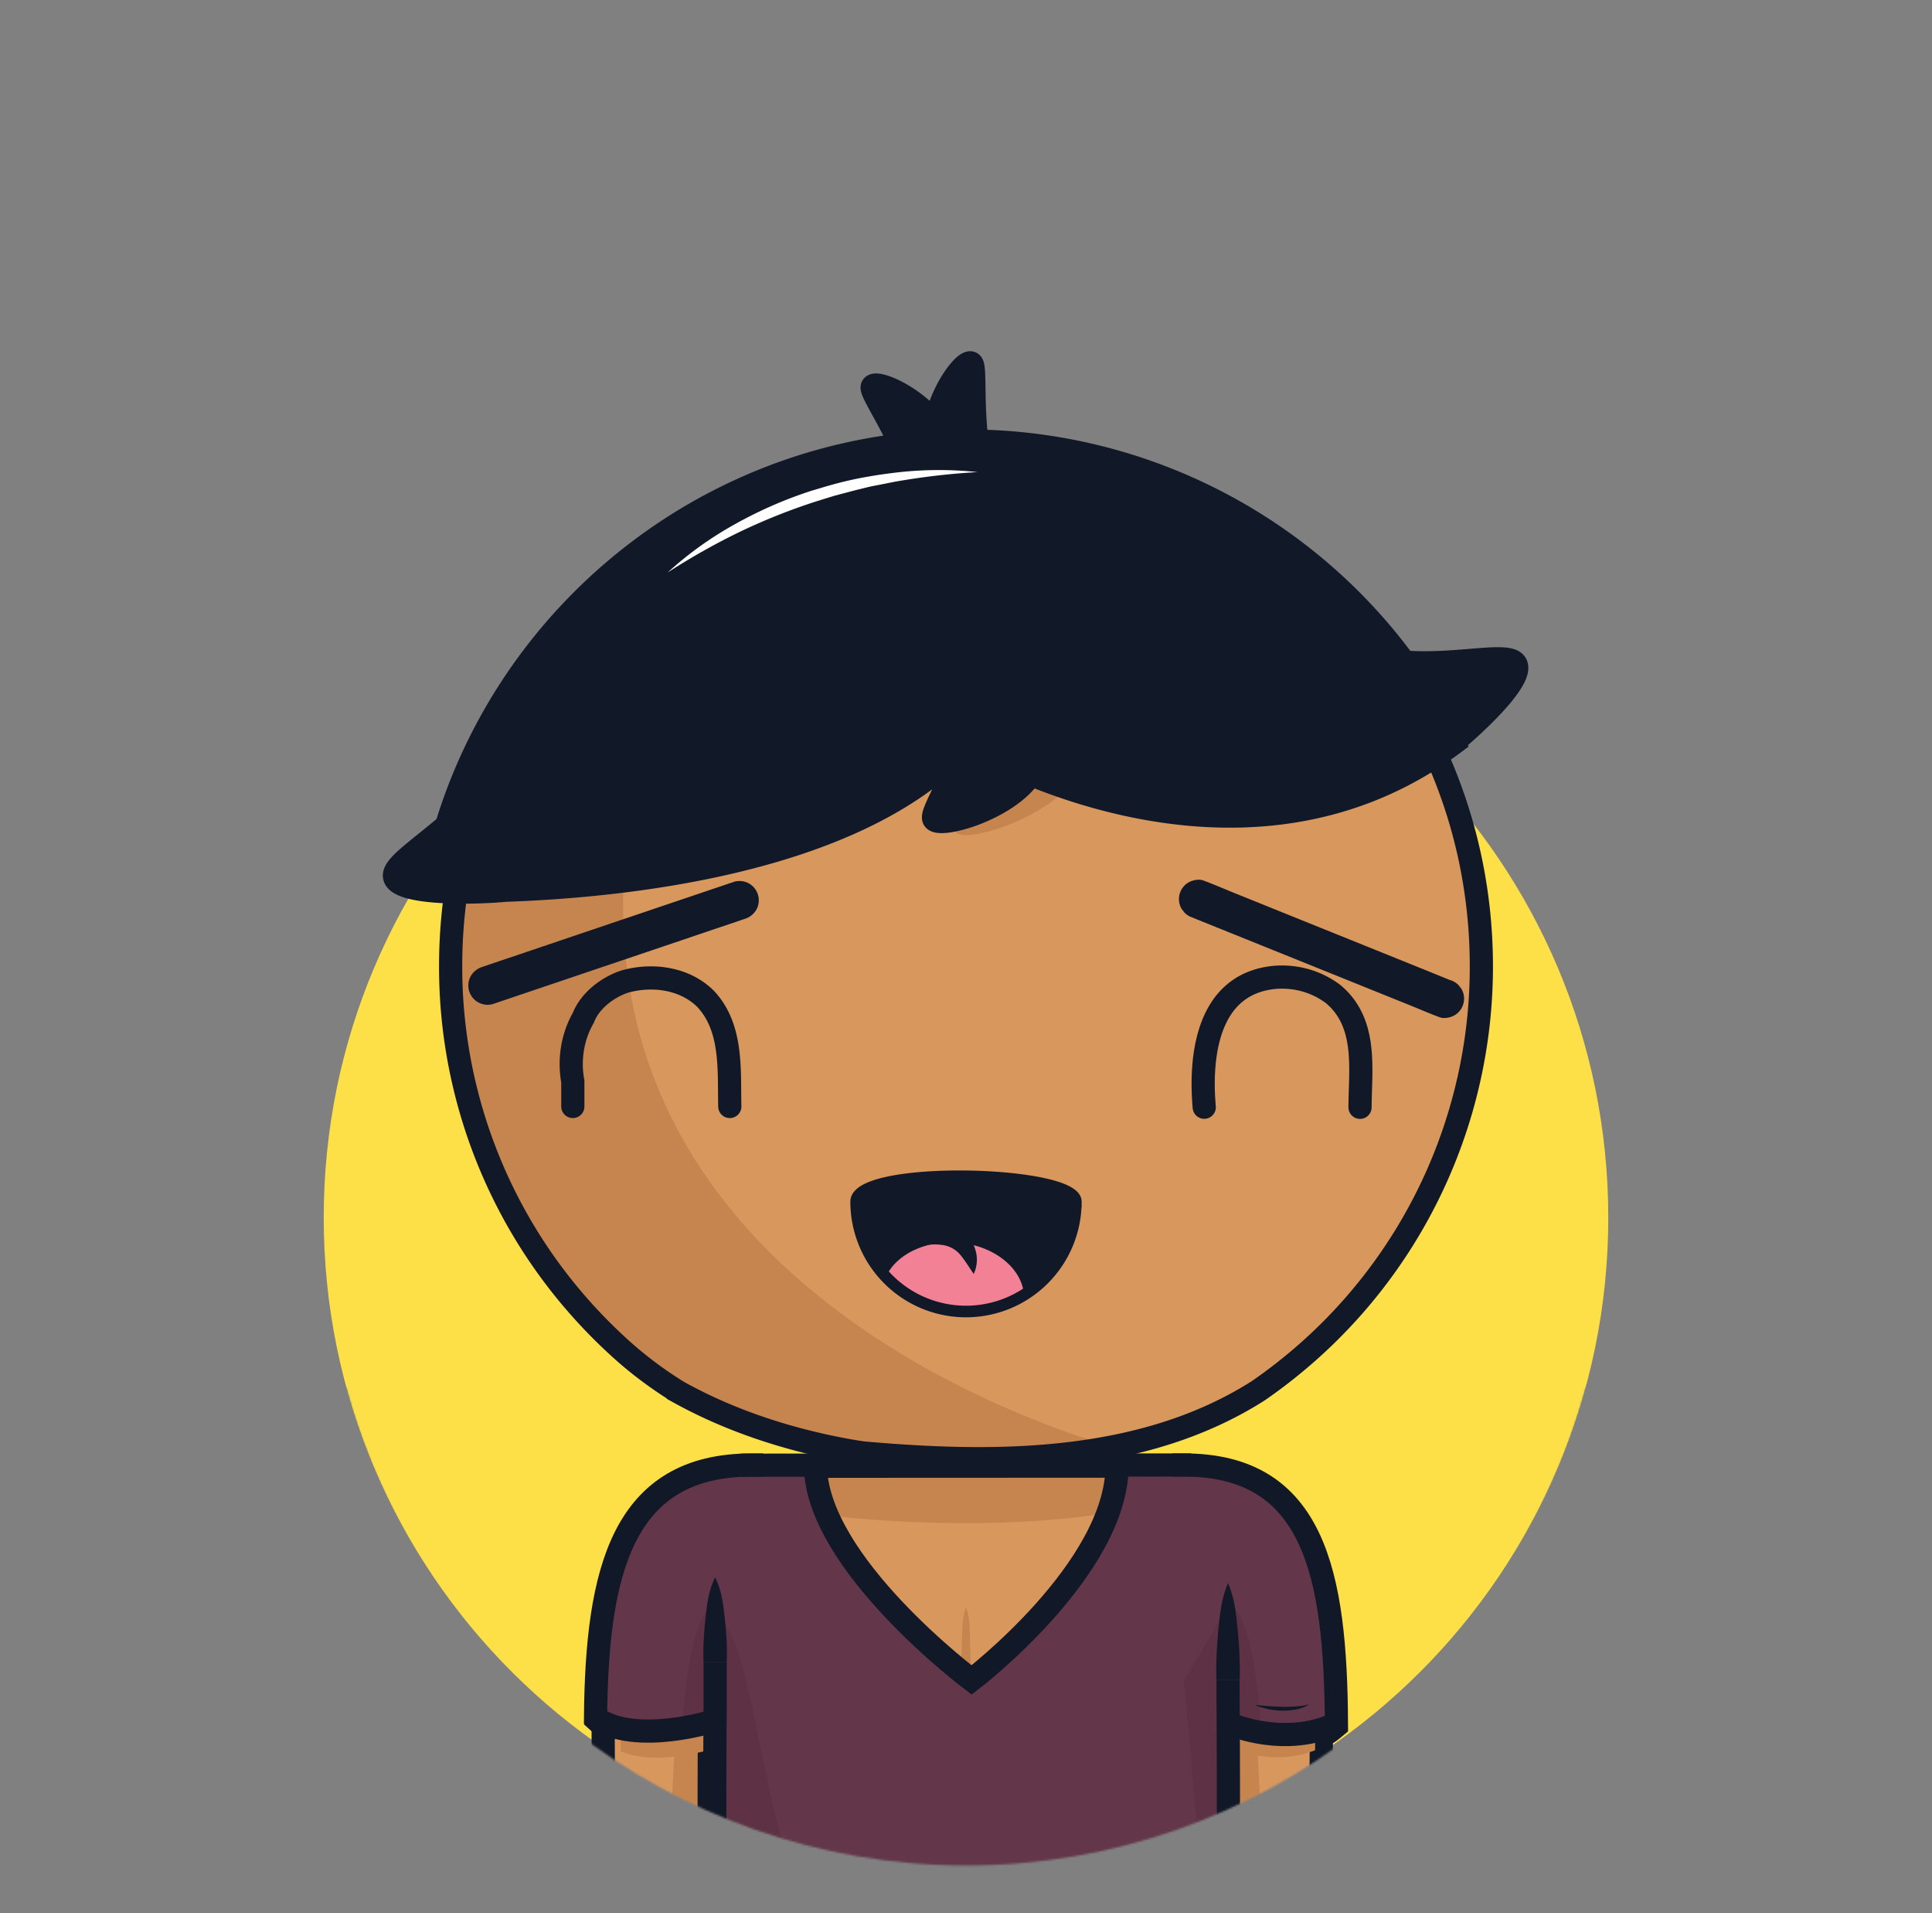 <svg fill="none" xmlns="http://www.w3.org/2000/svg" viewBox="0 0 1000 990"><rect x="0" y="0" width="1000" height="990" fill="#808080" stroke="none"/><mask id="mask0" maskUnits="userSpaceOnUse" x="0" y="0" width="1000" height="966"><path d="M1000 0H0v718.31h179.2c38.38 142.38 167.45 247.1 320.8 247.1 153.35 0 282.42-104.72 320.8-247.1H1000V0z" fill="#fff"/></mask><g mask="url(#mask0)"><path d="M500 962.602c183.603 0 332.442-148.839 332.442-332.442 0-183.602-148.839-332.442-332.442-332.442S167.558 446.558 167.558 630.16c0 183.603 148.839 332.442 332.442 332.442z" fill="#FDE047"/><path d="M610 758.72c90.76 0 72 114.24 72.87 241.28H610V758.72z" fill="#D8985D"/><path d="M632.74 831.87L610 870l11.38 130h31.76c.77-180.27-20.4-168.13-20.4-168.13z" fill="#C6854E"/><path d="M233.25 500c0-147.32 119.43-266.75 266.75-266.75S766.75 352.68 766.75 500a266.213 266.213 0 01-98.65 207.12 264.415 264.415 0 01-16.94 12.69C591 758 515 758 446.39 751.89c-6.66-1-13.3-2.26-19.89-3.71-26.33-5.8-51.82-14.75-75.37-27.8a209.22 209.22 0 01-16.93-11.62 199.912 199.912 0 01-15.8-13.38 266.295 266.295 0 01-13.79-13.78A265.857 265.857 0 01233.25 500z" fill="#D8985D"/><path d="M269.61 634.48c.7 1.2 1.39 2.4 2.11 3.58.43.72.88 1.42 1.33 2.14.66 1.07 1.32 2.14 2 3.19.48.76 1 1.5 1.46 2.24.66 1 1.32 2 2 3 .51.76 1 1.52 1.56 2.28.66 1 1.32 1.92 2 2.88.54.77 1.1 1.53 1.65 2.3.55.77 1.34 1.85 2 2.77.66.92 1.15 1.53 1.73 2.29.58.76 1.37 1.8 2.07 2.7.7.9 1.19 1.51 1.79 2.26.6.75 1.41 1.76 2.12 2.63.71.87 1.23 1.49 1.85 2.23.62.74 1.44 1.72 2.17 2.57.73.85 1.27 1.47 1.91 2.2l2.22 2.5c.65.73 1.31 1.44 2 2.16.86.94 1.73 1.87 2.6 2.79l1.21 1.28c1.29 1.34 2.59 2.68 3.91 4l.26.27c1.29 1.28 2.6 2.55 3.91 3.81l1.58 1.5c.95.89 1.9 1.78 2.86 2.66l1.16 1.06c1 .94 2.09 1.86 3.14 2.78 3.267 2.847 6.6 5.577 10 8.19a206.785 206.785 0 0016.93 11.62c23.55 13 49 22 75.37 27.8 6.59 1.45 13.23 2.7 19.89 3.71 42.1 3.75 87 5.18 129.28-3.08C508.45 729 185.59 612.74 388.8 257.48c-2.72 1.25-5.4 2.54-8.06 3.88l-.59.29c-1.22.61-2.44 1.24-3.65 1.88l-1 .53c-3.76 2-7.48 4.07-11.13 6.23l-.9.53c-1.16.69-2.31 1.39-3.46 2.1l-.87.54a278.453 278.453 0 00-10.55 6.93l-1.08.75c-1.09.76-2.16 1.52-3.23 2.29l-.66.47a340.484 340.484 0 00-6.46 4.84l-.62.48c-1 .78-2 1.58-3 2.39l-1.17.94c-1 .81-2 1.62-3 2.45-2.11 1.75-4.19 3.55-6.24 5.37l-1.14 1-2.69 2.45L318 305a270.065 270.065 0 00-8.37 8.17l-1.38 1.41c-.79.82-1.58 1.64-2.36 2.47-.46.49-.92 1-1.37 1.48a214.59 214.59 0 00-4.06 4.46c-.45.51-.91 1-1.36 1.54-.71.81-1.41 1.63-2.11 2.45l-1.51 1.79c-.68.81-1.36 1.62-2 2.44-.54.66-1.08 1.33-1.61 2-1.07 1.33-2.12 2.66-3.16 4-.54.7-1.08 1.4-1.61 2.11s-1.2 1.59-1.79 2.4c-.59.81-1.07 1.45-1.59 2.18-.52.73-1.13 1.55-1.68 2.33a194.519 194.519 0 00-2.8 4.05c-.5.73-1 1.48-1.49 2.22-.49.74-1.1 1.66-1.64 2.5l-1.49 2.31-1.68 2.71c-.43.69-.86 1.38-1.28 2.07-.89 1.46-1.75 2.93-2.61 4.4l-1.22 2.16c-.54.95-1.08 1.91-1.61 2.87-.4.73-.8 1.46-1.19 2.19-.64 1.19-1.27 2.39-1.9 3.59l-1.2 2.34c-.64 1.28-1.28 2.55-1.91 3.84-.33.69-.67 1.39-1 2.09-.52 1.09-1 2.19-1.53 3.29-.31.66-.61 1.32-.91 2a214.37 214.37 0 00-2.17 5c-.22.52-.43 1.05-.65 1.57-.53 1.27-1.05 2.54-1.56 3.82-.27.67-.53 1.34-.79 2-.5 1.26-1 2.53-1.45 3.8-.21.55-.42 1.1-.62 1.65a549.286 549.286 0 00-1.85 5.26l-.56 1.7c-.44 1.333-.87 2.667-1.29 4l-.6 1.91c-.47 1.54-.93 3.08-1.37 4.63-.1.33-.2.66-.29 1-.52 1.84-1.02 3.687-1.5 5.54-.16.59-.3 1.19-.45 1.78-.35 1.39-.69 2.78-1 4.18l-.42 1.75c-.43 1.9-.85 3.8-1.24 5.71l-.15.77c-.34 1.7-.673 3.4-1 5.1-.11.61-.21 1.21-.32 1.82-.26 1.49-.51 3-.74 4.5-.08.51-.17 1-.24 1.52-.3 1.95-.57 3.91-.83 5.88l-.15 1.3c-.2 1.59-.38 3.19-.55 4.79-.06.6-.13 1.2-.19 1.81-.16 1.68-.31 3.37-.45 5.06 0 .35-.06.69-.08 1-.147 2-.277 4.017-.39 6.05 0 .53 0 1.07-.07 1.6a538.167 538.167 0 00-.18 4.71v1.77c0 2.05-.08 4.11-.08 6.17v.1c0 2.22 0 4.42.08 6.62 0 .76.06 1.52.08 2.28.05 1.47.1 2.94.17 4.41 0 .89.11 1.77.16 2.66.08 1.33.15 2.66.25 4 .07 1 .16 1.89.24 2.83.11 1.26.21 2.52.34 3.77.09 1 .21 1.94.31 2.91.14 1.21.27 2.43.42 3.64.12 1 .26 2 .39 2.95.16 1.18.32 2.37.5 3.55.15 1 .31 2 .47 3 .18 1.16.37 2.33.57 3.49.18 1 .36 2 .55 3 .21 1.15.43 2.3.65 3.44.22 1.14.41 2 .62 3 .24 1.14.48 2.27.74 3.4s.44 2 .68 2.93c.26 1.13.54 2.25.82 3.36.28 1.11.49 1.95.74 2.91.3 1.12.6 2.23.91 3.34.26 1 .53 1.92.81 2.87.32 1.11.65 2.21 1 3.31s.58 1.89.88 2.84a281.772 281.772 0 002 6.08c.38 1.09.76 2.18 1.15 3.27.33.91.65 1.83 1 2.74l1.24 3.27c.35.89.69 1.79 1 2.68.44 1.09.89 2.19 1.34 3.28.36.86.71 1.73 1.08 2.59.47 1.12 1 2.22 1.45 3.33.37.82.73 1.65 1.1 2.47.52 1.16 1.07 2.3 1.6 3.44l1.08 2.3c.61 1.26 1.24 2.5 1.87 3.75.32.63.62 1.27.95 1.9 1.92 3.74 3.92 7.43 6 11.07.29.47.66 1.08 1.02 1.69z" fill="#C6854E"/><path d="M233.25 500c0-147.32 119.43-266.75 266.75-266.75S766.75 352.68 766.75 500a266.213 266.213 0 01-98.65 207.12 264.415 264.415 0 01-16.94 12.69C591 758 515 758 446.39 751.89c-6.66-1-13.3-2.26-19.89-3.71-26.33-5.8-51.82-14.75-75.37-27.8a209.22 209.22 0 01-16.93-11.62 199.912 199.912 0 01-15.8-13.38 266.295 266.295 0 01-13.79-13.78A265.857 265.857 0 01233.25 500v0z" stroke="#111827" stroke-width="12" stroke-miterlimit="10"/><path d="M386.12 758.72c-90.77 0-72 114.24-72.87 241.28h72.87V758.72z" fill="#D8985D"/><path d="M367.23 831.87L390 870l-11.39 130h-31.73c-.81-180.27 20.35-168.13 20.35-168.13z" fill="#C6854E"/><path d="M619.47 1070H380.53c-3.52 0-6.895-1.4-9.384-3.89a13.289 13.289 0 01-3.886-9.39V772a13.28 13.28 0 0113.27-13.28h233.23c13.09 0 19 7.66 19 19.88v278.08c.006 1.75-.334 3.48-1 5.1a13.364 13.364 0 01-2.879 4.32 13.246 13.246 0 01-9.411 3.9z" fill="#D8985D"/><path d="M629.05 766.62a19.333 19.333 0 01-2.51-4 17.251 17.251 0 00-8.28-3.51 28.97 28.97 0 00-4.5-.34H380.53A13.28 13.28 0 00367.26 772c29 10.42 83.29 16.24 132.74 16.24 63.06 0 104.38-9.35 129.05-21.62z" fill="#C6854E"/><path d="M610 758.72c90.76 0 72 114.24 72.87 241.28h-50.13M386.12 758.72c-90.77 0-72 114.24-72.87 241.28h50.07" stroke="#111827" stroke-width="12" stroke-miterlimit="10" stroke-linecap="square"/><path d="M380.53 758.82l233.23-.1" stroke="#111827" stroke-width="12" stroke-miterlimit="10"/><path d="M380.53 1070h116.62C388 1070 396.24 838.82 367.26 838.82v217.86c-.005 1.75.334 3.48.999 5.09a13.153 13.153 0 002.873 4.32 13.231 13.231 0 004.31 2.89c1.613.67 3.342 1.02 5.088 1.02z" fill="#C6854E"/><path d="M361.26 860.85c-.19-3.67-.11-7.34.05-11s.47-7.35.86-11c.2-1.84.4-3.67.65-5.51.25-1.84.49-3.67.85-5.51a44.169 44.169 0 013.59-11 44.169 44.169 0 013.59 11c.36 1.84.62 3.67.85 5.51.23 1.84.45 3.67.65 5.51.38 3.67.68 7.34.85 11 .17 3.66.25 7.34.06 11h-12z" fill="#111827"/><path d="M632.74 870v8c.26 34 .26 69 0 102.75v75.94c.004 1.75-.336 3.48-1.001 5.09a13.382 13.382 0 01-2.874 4.32 13.369 13.369 0 01-4.309 2.88c-1.612.67-3.34 1.02-5.086 1.02H380.53c-3.52 0-6.895-1.4-9.384-3.89a13.289 13.289 0 01-3.886-9.39v-58.2-7.65c-.25-34.87-.25-69.87 0-105.3v-24.72" stroke="#111827" stroke-width="12" stroke-miterlimit="10"/><path d="M626.74 870c-.19-4.17-.1-8.35.06-12.53s.47-8.35.85-12.53c.2-2.09.41-4.18.65-6.27.24-2.09.49-4.17.85-6.26a55.126 55.126 0 013.59-12.53 55.126 55.126 0 013.59 12.53c.36 2.09.62 4.18.85 6.26.23 2.08.45 4.18.65 6.27.38 4.18.69 8.35.85 12.53.16 4.18.25 8.36.06 12.53h-12zM570.68 842.45C570.9 833 582.9 829 588.9 835a10.608 10.608 0 01-3.621 17.269 10.597 10.597 0 01-8.12-.083 10.626 10.626 0 01-3.419-2.336 10.4 10.4 0 01-3.06-7.4zM408.11 842.15C407.9 834 416.9 830 422.9 833c8 3 8 14 0 19-4 2-8 0-11.75-2.48a10.395 10.395 0 01-3.04-7.37z" fill="#111827"/><path d="M500 831.77a27.195 27.195 0 011.5 5.84c.297 1.933.461 3.884.49 5.84l.3 11.69c.09 3.89.21 7.79.25 11.69l.17 11.67c.23 15.57.22 31.16.28 46.74.06 15.58.18 31.16 0 46.74-.09 7.79-.3 15.58-.53 23.37-.1 3.89-.29 7.79-.67 11.68a92.3 92.3 0 01-1.77 11.69 92.3 92.3 0 01-1.77-11.69c-.38-3.89-.57-7.79-.67-11.68-.23-7.79-.44-15.58-.53-23.37-.2-15.58 0-31.16 0-46.74 0-15.58 0-31.15.18-46.73l.17-11.7.33-11.68.33-11.68c.037-1.956.204-3.907.5-5.84a27.122 27.122 0 011.44-5.84z" fill="#C6854E"/><path d="M425.22 883a18.524 18.524 0 014.67-1.5 29.778 29.778 0 014.68-.5l9.35-.33 18.7-.41c12.46-.19 24.91-.24 37.38-.27 12.47-.03 24.93-.16 37.39 0 6.23.09 12.46.3 18.7.53 3.11.11 6.23.3 9.34.67 3.158.35 6.284.945 9.35 1.78a59.177 59.177 0 01-9.35 1.77c-3.11.38-6.23.57-9.34.67-6.24.23-12.47.43-18.7.52-12.46.19-24.92 0-37.39 0-12.47 0-24.93 0-37.4-.15-6.23-.06-12.46-.26-18.68-.5l-9.35-.34a29.534 29.534 0 01-4.67-.5 18.444 18.444 0 01-4.68-1.44zM442.41 914.38a12.516 12.516 0 013.74-1.11 18.413 18.413 0 013.62-.15c2.39.1 4.78.16 7.17.21 4.78.11 9.56.15 14.34.17 9.63 0 19.09.08 28.76-.21 9.67-.29 19.26-.43 28.88-.39 4.81 0 9.62.13 14.42.24 2.417.033 4.83.19 7.23.47 2.467.273 4.902.785 7.27 1.53a36.509 36.509 0 01-7.16 2c-2.384.43-4.792.717-7.21.86-4.82.35-9.64.65-14.45.82-9.64.36-19.27.32-28.88.45-4.81 0-9.61.22-14.48.1-4.87-.12-9.69-.13-14.52-.31s-9.68-.58-14.5-1.08c-2.42-.27-4.82-.57-7.23-.9a16.778 16.778 0 01-3.57-.84 11.493 11.493 0 01-3.43-1.86zM438.93 949.87a13.09 13.09 0 013.82-1.5 19.067 19.067 0 013.82-.49l7.63-.32c5.09-.18 10.19-.33 15.28-.41 10.18-.15 20.36-.15 30.52-.15s20.36-.17 30.54 0c5.09.09 10.18.3 15.27.53 2.553.086 5.1.306 7.63.66 2.605.357 5.17.963 7.66 1.81a41.239 41.239 0 01-7.63 1.77 70.295 70.295 0 01-7.64.67c-5.09.23-10.18.44-15.27.53-10.18.2-20.37.06-30.55 0s-20.36-.06-30.54-.25c-5.09-.1-10.19-.28-15.28-.49l-7.63-.37a19.364 19.364 0 01-3.82-.5 12.85 12.85 0 01-3.81-1.49zM680.7 905.78c.2-37.1-1.21-70.07-7.74-95.39-10.08-25.35-28.18-40.47-60.12-40.47l22.85 134.47s22.51 10.29 45.01 1.39z" fill="#C6854E"/><path d="M689.3 895.23a20.27 20.27 0 01-3.69 2.42" stroke="#111827" stroke-width="12" stroke-miterlimit="10" stroke-linecap="square"/><path d="M329 809.32c-6.82 25.57-8 59.13-7.74 97 19.9 8.55 50.43-2.15 50.43-2.15L389 771.89c-30.86 0-49.26 13.9-60 37.43z" fill="#C6854E"/><path d="M616.66 758.16l-38.44.1c0 53.72-75.33 111.14-75.33 111.14s-80.8-60.58-80.8-111.14l-38.66-.1a13.282 13.282 0 00-13.28 13.27v284.69a13.26 13.26 0 003.893 9.38 13.277 13.277 0 009.387 3.89h238.93c3.519 0 6.895-1.4 9.383-3.89a13.262 13.262 0 003.887-9.38V778c0-12.18-5.88-19.84-18.97-19.84z" fill="#633749"/><path d="M612.84 758.16c63.54 0 73.4 56 73.9 133.16-18.59 11.62-48.91 1.32-48.91 1.32l-24.99-134.48z" fill="#633749"/><path d="M635.63 831.31l-22.79 38.09 11.39 130h11.6V893.78l17.28 2.89c-5.62-72.17-17.48-65.36-17.48-65.36z" fill="#5E3244"/><path d="M389 758.16c-61.78 0-75.82 53.79-76.85 127.66 19 19.85 57.95 4.58 57.95 4.58L389 758.16z" fill="#633749"/><path d="M370.12 831.31v59.09l-17.31 4.3c5.67-70.07 17.31-63.39 17.31-63.39z" fill="#5E3244"/><path d="M612.84 758.16c67.42 0 78.45 56.28 78.9 133.78-26.2 12.42-53.91.7-53.91.7M389 758.16c-66.79 0-80.08 54.69-80.75 130.71 20.59 14.79 61.85 1.53 61.85 1.53" stroke="#111827" stroke-width="12" stroke-miterlimit="10" stroke-linecap="square"/><path d="M383.43 1069.39H500c-109.19 0-100.91-231.14-129.89-231.14v217.87a13.268 13.268 0 008.228 12.27c1.615.67 3.345 1.01 5.092 1z" fill="#5E3244"/><path d="M364.15 860.29c-.19-3.67-.11-7.35.06-11 .17-3.65.47-7.34.85-11 .2-1.83.41-3.67.65-5.51.24-1.84.49-3.67.85-5.5a44.074 44.074 0 013.59-11 44.074 44.074 0 013.59 11c.36 1.83.62 3.67.85 5.5.23 1.83.45 3.68.65 5.51.387 3.68.673 7.347.86 11 .16 3.67.24 7.35 0 11h-11.95z" fill="#111827"/><path d="M635.63 869.4v8c.26 34 .26 69 0 102.76v75.94c0 3.52-1.398 6.89-3.887 9.38a13.266 13.266 0 01-9.383 3.89H383.43c-3.52 0-6.897-1.4-9.387-3.89a13.26 13.26 0 01-3.893-9.38v-65.8c-.26-34.86-.26-69.86 0-105.3v-24.71" stroke="#111827" stroke-width="12" stroke-miterlimit="10"/><path d="M629.63 869.4c-.19-4.18-.1-8.36.06-12.53s.47-8.36.86-12.53c.2-2.09.4-4.18.64-6.27s.49-4.18.86-6.27a54.849 54.849 0 013.58-12.53 54.364 54.364 0 013.59 12.53c.36 2.09.63 4.18.85 6.27.22 2.09.45 4.18.65 6.27.39 4.17.69 8.35.85 12.53.16 4.18.26 8.35.06 12.53h-12z" fill="#111827"/><path d="M383.43 758.26l233.23-.1" stroke="#111827" stroke-width="12" stroke-miterlimit="10"/><path d="M310.72 891.94a24.854 24.854 0 003.68 2.76" stroke="#111827" stroke-width="12" stroke-miterlimit="10" stroke-linecap="square"/><path d="M677.59 882.13a20.244 20.244 0 01-6.75 2.52 34.952 34.952 0 01-7.21.64 39.902 39.902 0 01-7.17-.78c-1.18-.22-2.34-.57-3.49-.87-1.15-.3-2.28-.78-3.38-1.24 1.21 0 2.39.17 3.56.27l3.52.29c1.17 0 2.33.2 3.5.21 1.17.01 2.33.11 3.49.12 2.32.05 4.64 0 7-.18a50.879 50.879 0 006.93-.98z" fill="#111827"/><path d="M578.22 758.26c0 53.72-75.33 111.14-75.33 111.14s-80.8-60.58-80.8-111.14" stroke="#111827" stroke-width="12" stroke-miterlimit="10"/><path d="M296.49 572.61v-12.93a49.604 49.604 0 011.94-25.32 46.028 46.028 0 013.51-7.65C305.29 518 314.29 511 323.29 508c14-4 31-2 42 9 14 15 12 37 12.45 55.62M623.31 573c-2.34-26.62 1.66-63.62 36.13-67.17a44.945 44.945 0 018.12 0 43.68 43.68 0 0122.44 8.58c18 15 14 39 13.95 58.63" stroke="#111827" stroke-width="12" stroke-miterlimit="10" stroke-linecap="round"/><path d="M443.14 621.86c0-18.9 113.72-16.06 113.72 0A56.857 56.857 0 01500 678.72a56.857 56.857 0 01-56.86-56.86z" fill="#111827"/><path d="M495 643c-16.95-1-31.73 6.75-36.65 18.22a56.863 56.863 0 0065.14 12.53 55.478 55.478 0 006.51-3.55c-.92-14.11-15.94-26.02-35-27.2z" fill="#F28195"/><path d="M443.14 621.86c0-18.9 113.72-16.06 113.72 0A56.857 56.857 0 01500 678.72a56.857 56.857 0 01-56.86-56.86v0z" stroke="#111827" stroke-width="6" stroke-miterlimit="10"/><path d="M478.12 632.46c.45-.11.63-.16.92-.21l.75-.14c.49-.09 1-.14 1.46-.18.96-.098 1.926-.132 2.89-.1 1.955.042 3.898.314 5.79.81a21.396 21.396 0 0110.35 6.1 20.177 20.177 0 015.08 10.16c.625 3.507.15 7.123-1.36 10.35-2.07-2.93-3.66-5.56-5.32-7.76a28.294 28.294 0 00-2.45-3 14.02 14.02 0 00-2.7-2.16 15.464 15.464 0 00-6.11-2.09A29.401 29.401 0 00484 644c-.59 0-1.18 0-1.76.05l-.85.06h-.62l-2.65-11.65z" fill="#111827"/><path d="M558.73 399.34c-12.86 24-60 37.44-63.83 31.42-4.29-6.73 37.85-55.32 13.9-106.14" fill="#C6854E"/><path d="M784 342.85c-5.1-5.1-31.06 1.83-57.19-.23a280.995 280.995 0 00-221.18-114.34c-2.44-20.48-.75-37.68-2.61-40.1-2.49-3.22-15.49 12.68-18.87 31-11.91-15-32.14-23-32.72-18.8-.38 2.68 7.44 14.09 14.81 29.9-111.6 13.47-203.08 92.26-235.08 197-13.86 11.92-26.86 20.34-27 25.69-.27 9.92 39.31 9.36 56.58 7.82v-.06c60.65-2 179-13.78 236.42-72.89-5.52 19.09-15.69 33.16-13.73 36.16 3 4.67 38.32-5.19 50.07-23.24 48 19.59 139.49 43.16 219-16.16l-.22-.43c14.49-12.11 38.07-34.92 31.72-41.32z" fill="#111827"/><path d="M726.85 348.62c-5.4.24-10.66.11-16-.14s-10.59-.67-15.87-1.26c-2.64-.29-5.28-.6-7.91-1s-5.27-.72-7.89-1.23a76.969 76.969 0 01-15.58-4.54 91.882 91.882 0 0116-2.62c2.63-.22 5.26-.37 7.89-.48l7.88-.34c5.25-.22 10.49-.34 15.72-.45 5.23-.11 10.48-.12 15.62 0l.14 12.06zM236.6 430v.39l-.12.53-.28 1.11c-.21.75-.43 1.52-.66 2.29-.47 1.55-1 3.14-1.54 4.75-.54 1.61-1.06 3.28-1.77 5a20.526 20.526 0 01-1.38 2.6 17.868 17.868 0 01-2.07 2.77 13.136 13.136 0 01-3.72-5.47 16.139 16.139 0 01-.76-2.9c-.21-1-.31-2-.43-2.95-.2-1.995-.2-4.005 0-6a24.52 24.52 0 01.48-3c.12-.5.25-1 .41-1.51.077-.261.167-.518.27-.77.1-.28.18-.48.36-.9L236.6 430z" fill="#111827"/><path d="M260.74 460.82v-.06c17-.56 38.63-1.9 62.14-4.84 2.63-55.92 22-121.58 65.92-198.44l-6.8-3.25a282.162 282.162 0 00-150.84 173.08c-13.86 11.92-26.86 20.34-27 25.69-.27 9.92 39.31 9.36 56.58 7.82z" fill="#111827"/><path d="M784 342.85c-5.1-5.1-31.06 1.83-57.19-.23a280.995 280.995 0 00-221.18-114.34c-2.44-20.48-.75-37.68-2.61-40.1-2.49-3.22-15.49 12.68-18.87 31-11.91-15-32.14-23-32.72-18.8-.38 2.68 7.44 14.09 14.81 29.9-111.6 13.47-203.08 92.26-235.08 197-13.86 11.92-26.86 20.34-27 25.69-.27 9.92 39.31 9.36 56.58 7.82v-.06c60.65-2 179-13.78 236.42-72.89-5.52 19.09-15.69 33.16-13.73 36.16 3 4.67 38.32-5.19 50.07-23.24 48 19.59 139.49 43.16 219-16.16l-.22-.43c14.49-12.11 38.07-34.92 31.72-41.32z" stroke="#111827" stroke-width="12" stroke-miterlimit="10"/><path d="M505.93 244.31a367.32 367.32 0 00-42.48 4.94c-3.48.67-6.95 1.41-10.44 2.05-3.49.64-6.9 1.61-10.35 2.41l-10.26 2.72c-3.4 1-6.77 2.08-10.15 3.12a314.038 314.038 0 00-39.43 15.73 348.298 348.298 0 00-37.25 21 183.903 183.903 0 0135.08-25.14 219.215 219.215 0 0139.76-17.29c3.48-1 6.94-2.09 10.42-3.05 3.48-.96 7-1.82 10.55-2.6 3.55-.78 7.1-1.4 10.66-2 3.56-.6 7.15-1.07 10.73-1.52a189.93 189.93 0 0143.16-.37z" fill="#fff"/><path d="M255.06 519.62l13-4.4 31.2-10.54 37.6-12.7 32.49-11c5.27-1.78 10.55-3.51 15.8-5.34l.23-.07a10.607 10.607 0 006-4.6 10.003 10.003 0 00-3.58-13.68 10.005 10.005 0 00-7.71-1l-13 4.39-31.2 10.54-37.6 12.71-32.49 11c-5.27 1.78-10.55 3.52-15.8 5.34l-.23.08a10.603 10.603 0 00-6 4.6 10.001 10.001 0 003.58 13.68 10.005 10.005 0 007.71 1v-.01zM617.56 475l12.73 5.13 30.54 12.31 36.81 14.84 31.81 12.83c5.15 2.07 10.26 4.3 15.47 6.24l.22.08c2.25.91 5.71.16 7.71-1a9.996 9.996 0 003.58-13.69l-1.56-2a9.997 9.997 0 00-4.41-2.57L737.73 502l-30.54-12.32-36.81-14.84L638.57 462c-5.15-2.08-10.26-4.31-15.47-6.24l-.22-.09c-2.25-.91-5.71-.16-7.71 1a10.001 10.001 0 00-3.58 13.68l1.56 2a10.076 10.076 0 004.41 2.58v.07z" fill="#111827"/></g></svg>